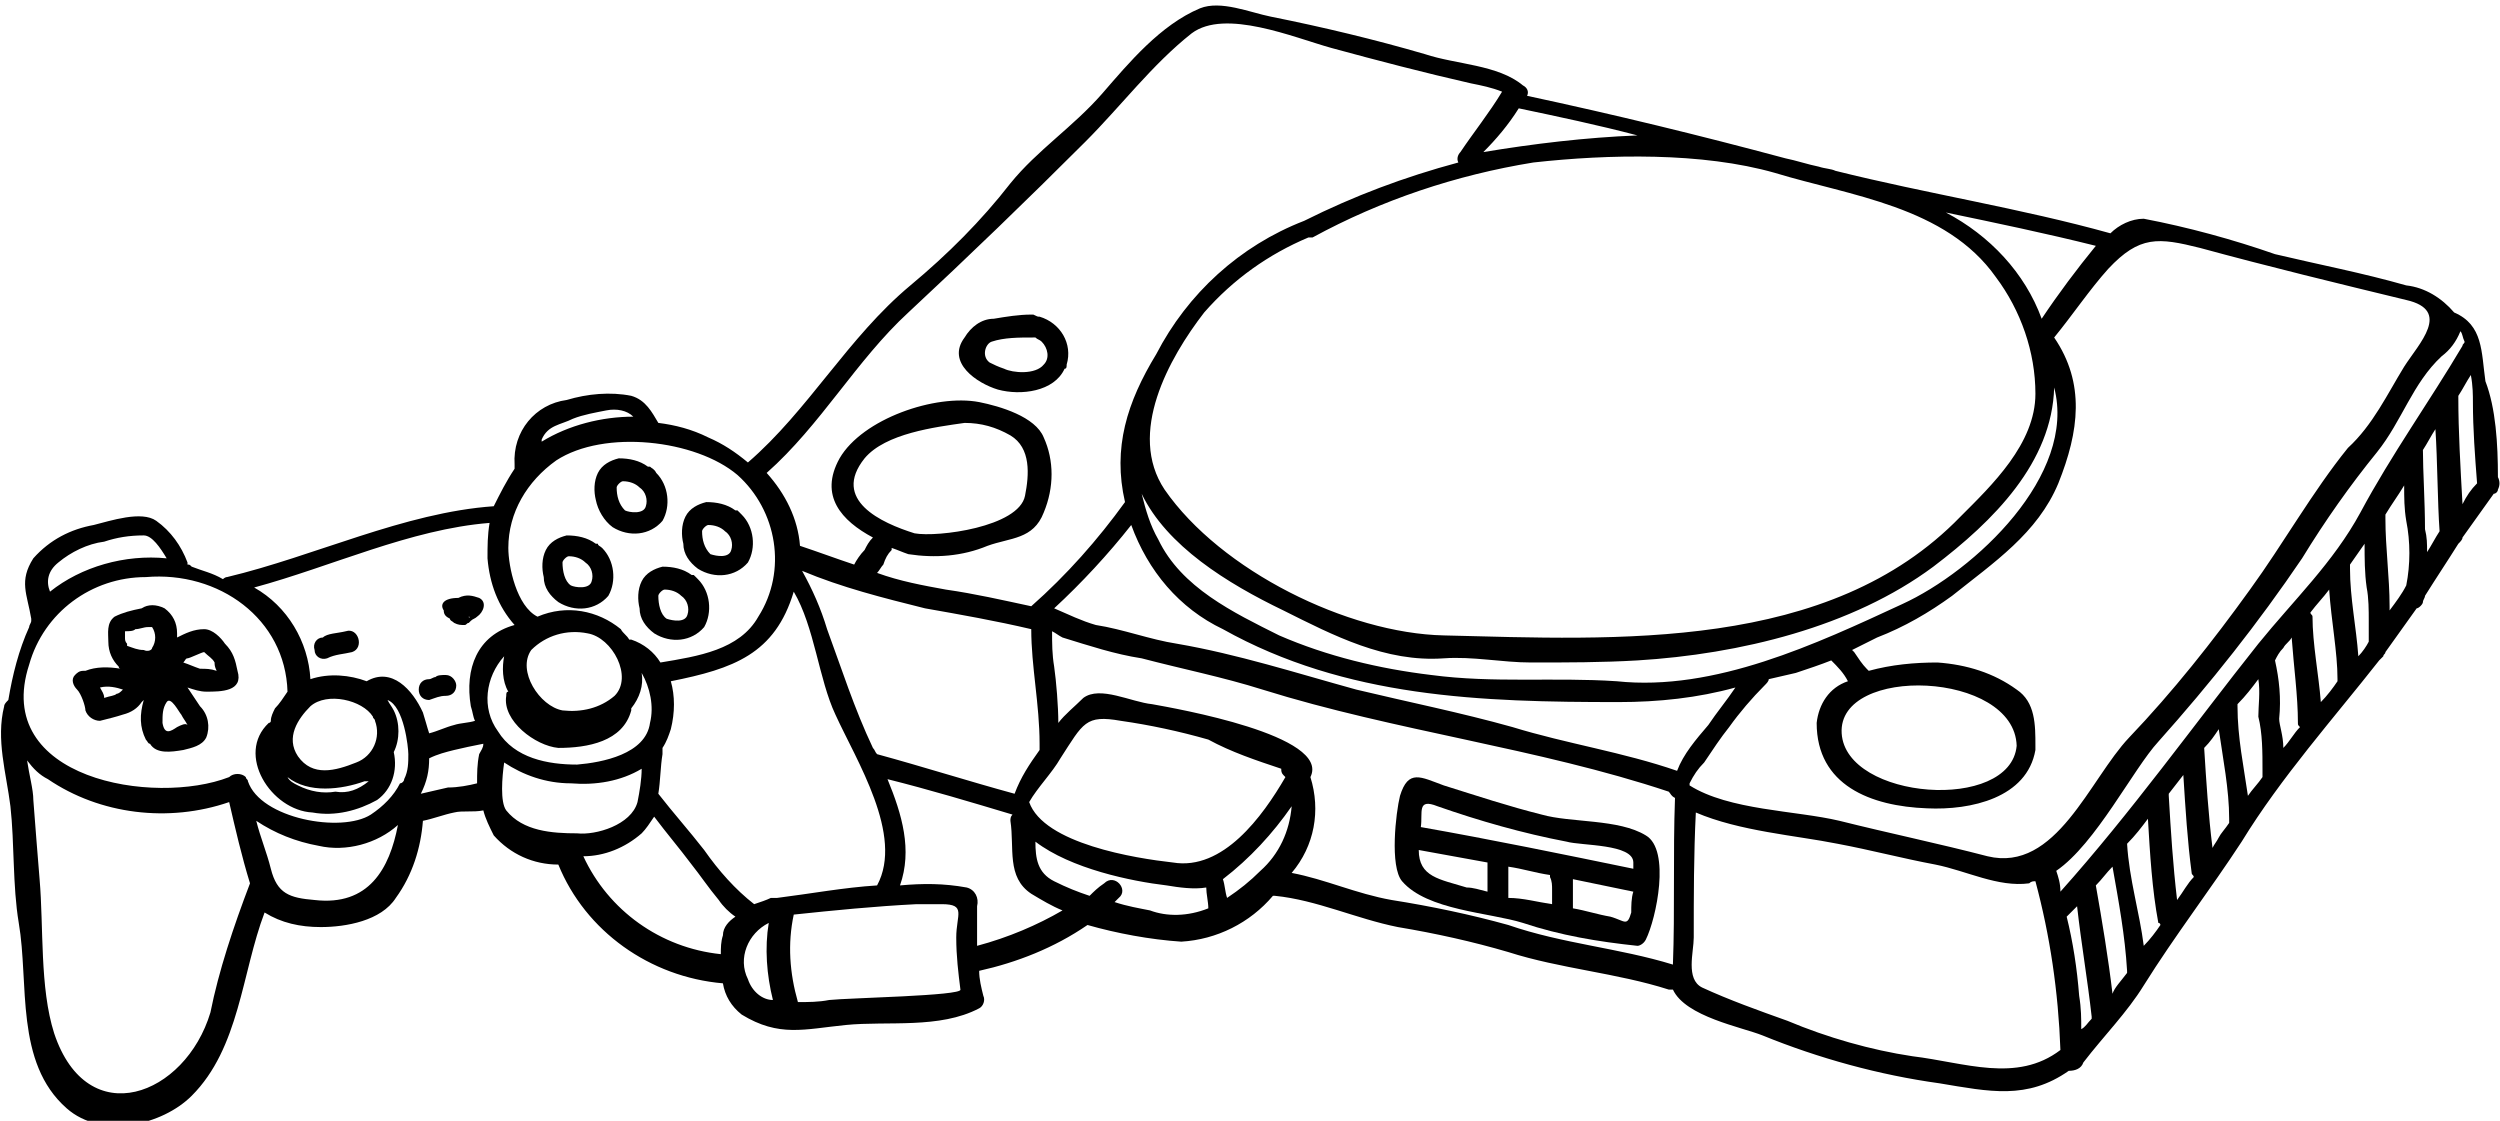<?xml version="1.0" encoding="utf-8"?>
<!-- Generator: Adobe Illustrator 27.5.0, SVG Export Plug-In . SVG Version: 6.00 Build 0)  -->
<svg version="1.1" id="Livello_1" xmlns="http://www.w3.org/2000/svg" xmlns:xlink="http://www.w3.org/1999/xlink" x="0px" y="0px"
	 viewBox="0 0 120 53.8" style="enable-background:new 0 0 120 53.8;" xml:space="preserve">
<g>
	<path d="M9,34.8c-0.1-0.2-0.2-0.3-0.3-0.5c-0.1-0.1-0.5-0.9-0.7-0.6c-0.2,0.3-0.2,0.6-0.2,1c0.1,0.6,0.4,0.4,0.7,0.2
		C8.7,34.8,8.9,34.7,9,34.8z M11.4,32.2c0.3,1-0.8,1-1.5,1c-0.3,0-0.6-0.1-0.9-0.2c0.2,0.3,0.4,0.6,0.6,0.9c0.4,0.4,0.5,1,0.3,1.5
		c-0.2,0.4-0.7,0.5-1.1,0.6c-0.6,0.1-1.3,0.2-1.6-0.3c-0.1,0-0.1-0.1-0.2-0.2c-0.3-0.6-0.3-1.2-0.1-1.9c0,0-0.1,0.1-0.1,0.1
		c-0.2,0.3-0.5,0.5-0.9,0.6c-0.3,0.1-0.7,0.2-1.1,0.3c-0.3,0-0.6-0.2-0.7-0.5c0-0.2-0.2-0.8-0.4-1c-0.2-0.2-0.3-0.5-0.1-0.7
		c0.1-0.1,0.2-0.2,0.4-0.2c0,0,0.1,0,0.1,0c0.5-0.2,1.1-0.2,1.7-0.1c0,0,0,0,0,0c0,0-0.1,0-0.1-0.1c-0.3-0.3-0.5-0.7-0.5-1.2
		c0-0.4-0.1-0.9,0.3-1.2c0.4-0.2,0.8-0.3,1.3-0.4C7.1,29,7.5,29,7.9,29.2c0.4,0.3,0.6,0.7,0.6,1.2c0,0.1,0,0.2,0,0.2
		c0.4-0.2,0.8-0.4,1.3-0.4c0.4,0,0.8,0.4,1,0.7C11.2,31.3,11.3,31.7,11.4,32.2L11.4,32.2z M10.4,32.2c-0.1-0.2-0.1-0.3-0.1-0.4
		c-0.1-0.2-0.3-0.3-0.5-0.5c-0.1,0-0.7,0.3-0.8,0.3c-0.1,0-0.1,0.1-0.2,0.2c0.3,0.1,0.5,0.2,0.8,0.3C9.9,32.1,10.1,32.1,10.4,32.2
		L10.4,32.2z M7.3,31.1c0.2-0.3,0.2-0.7,0-1l0,0l-0.2,0c-0.2,0-0.4,0.1-0.6,0.1c-0.1,0.1-0.3,0.1-0.5,0.1c0,0.1,0,0.2,0,0.3
		c0,0.1,0,0.2,0.1,0.3c0,0,0,0.1,0,0.1c0.3,0.1,0.5,0.2,0.8,0.2C7.1,31.3,7.3,31.2,7.3,31.1L7.3,31.1z M5.6,33.3
		c0.1,0,0.2-0.1,0.3-0.2C5.6,33,5.2,32.9,4.8,33c0.1,0.2,0.2,0.3,0.2,0.5v0C5.3,33.4,5.5,33.4,5.6,33.3z"/>
	<path d="M119.9,22.9c0.1,0.2,0.1,0.4,0,0.6c0,0.1-0.1,0.2-0.2,0.2c-0.5,0.7-1,1.4-1.5,2.1c0,0.1-0.1,0.2-0.2,0.3
		c-0.5,0.8-1.1,1.7-1.6,2.5c0,0.1-0.1,0.2-0.1,0.3c0,0.1-0.2,0.3-0.3,0.3c-0.5,0.7-1,1.4-1.5,2.1c0,0.1-0.1,0.1-0.1,0.2
		c0,0-0.1,0.1-0.1,0.1c0,0-0.1,0.1-0.1,0.1c-2.2,2.8-4.7,5.6-6.6,8.7c-1.5,2.3-3.2,4.5-4.7,6.9c-0.8,1.3-1.9,2.4-2.9,3.7
		c-0.1,0.3-0.4,0.4-0.7,0.4c-2,1.4-3.8,1-6.2,0.6c-2.9-0.4-5.8-1.2-8.5-2.3c-1-0.4-3.7-0.9-4.3-2.2c-0.1,0-0.1,0-0.2,0
		c-2.5-0.8-5.2-1-7.7-1.8c-1.7-0.5-3.5-0.9-5.3-1.2c-2-0.4-3.9-1.3-5.9-1.5c0,0-0.1,0-0.1,0c-1.1,1.3-2.7,2.1-4.4,2.2
		c-1.5-0.1-3.1-0.4-4.5-0.8c-1.6,1.1-3.4,1.8-5.2,2.2c0,0.4,0.1,0.8,0.2,1.2c0.1,0.2,0,0.5-0.2,0.6c-1.9,1-4.4,0.6-6.4,0.8
		s-3.2,0.6-5-0.5c-0.5-0.4-0.8-0.9-0.9-1.5c-3.5-0.3-6.6-2.5-7.9-5.7c-1.2,0-2.3-0.5-3.1-1.4c-0.2-0.4-0.4-0.8-0.5-1.2
		c-0.5,0.1-1,0-1.4,0.1c-0.5,0.1-1,0.3-1.5,0.4c-0.1,1.3-0.5,2.6-1.3,3.7c-0.7,1.1-2.4,1.4-3.6,1.4c-1,0-1.9-0.2-2.7-0.7
		c-1.1,2.9-1.2,6.5-3.5,8.8c-1.4,1.4-4.3,2.1-6,0.6c-2.5-2.2-1.8-6-2.3-8.9c-0.3-1.8-0.2-3.8-0.4-5.6c-0.2-1.6-0.7-3.2-0.3-4.8
		c0-0.1,0.1-0.2,0.2-0.3c0.2-1.2,0.5-2.4,1-3.5c0-0.1,0.1-0.2,0.1-0.3c0,0,0,0,0-0.1c-0.2-1.2-0.6-1.8,0.1-2.9
		c0.8-0.9,1.8-1.4,2.9-1.6c0.8-0.2,2.3-0.7,3-0.2c0.7,0.5,1.2,1.2,1.5,2c0,0,0,0.1,0,0.1c0.1,0,0.1,0,0.2,0.1c0.5,0.2,1,0.3,1.5,0.6
		c0,0,0.1-0.1,0.2-0.1c4.2-1,8.5-3.1,12.8-3.4c0.3-0.6,0.6-1.2,1-1.8c0-0.1,0-0.1,0-0.2c-0.1-1.6,1-2.9,2.5-3.1
		c1-0.3,2.1-0.4,3.1-0.2c0.7,0.2,1,0.8,1.3,1.3c0.8,0.1,1.6,0.3,2.4,0.7c0.7,0.3,1.3,0.7,1.9,1.2c2.9-2.5,4.8-6,7.8-8.5
		c1.8-1.5,3.4-3.1,4.8-4.9c1.3-1.6,3-2.7,4.4-4.3c1.3-1.5,2.8-3.3,4.7-4.1c1-0.4,2.4,0.2,3.4,0.4c2.5,0.5,5,1.1,7.4,1.8
		c1.5,0.5,3.5,0.5,4.7,1.5c0.2,0.1,0.3,0.3,0.2,0.5c4.2,0.9,8.3,1.9,12.4,3c0.5,0.1,1.1,0.3,1.6,0.4c0.3,0.1,0.6,0.1,0.8,0.2
		c4.4,1.1,8.9,1.8,13.2,3c0.4-0.4,1-0.7,1.6-0.7c2.1,0.4,4.3,1,6.3,1.7c2.1,0.5,4.2,0.9,6.3,1.5c0.9,0.1,1.7,0.6,2.3,1.3
		c1.4,0.6,1.3,1.9,1.5,3.3C119.8,19.6,119.9,21.3,119.9,22.9z M118.9,23.2c-0.1-1.3-0.2-2.6-0.2-3.9c0-0.3,0-0.8-0.1-1.3
		c-0.2,0.3-0.4,0.7-0.6,1c0,0,0,0,0,0.1c0,1.6,0.1,3.3,0.2,5.1C118.4,23.8,118.6,23.5,118.9,23.2z M118.2,16.6
		c0-0.1,0.1-0.1,0.1-0.2c-0.1-0.2-0.1-0.4-0.2-0.5c-0.2,0.5-0.5,0.9-0.9,1.2c-1.4,1.3-1.9,3.1-3.1,4.6c-1.3,1.6-2.5,3.3-3.6,5.1
		c-2.1,3.1-4.4,6-6.9,8.8c-1.2,1.3-3,4.9-4.9,6.2c0.1,0.3,0.2,0.6,0.2,1c3.4-3.8,6.4-8,9.5-11.9c1.7-2.1,3.6-3.9,4.9-6.3
		C114.8,21.8,116.6,19.3,118.2,16.6L118.2,16.6z M116.5,26.5c0.2-0.3,0.4-0.7,0.6-1c-0.1-1.4-0.1-3.4-0.2-4.9
		c-0.2,0.3-0.4,0.7-0.6,1c0,0,0,0,0,0c0,1,0.1,2.5,0.1,3.8C116.5,25.8,116.5,26.1,116.5,26.5L116.5,26.5z M115.4,17.6
		c0.7-1.1,2.3-2.7,0.1-3.2c-3.3-0.8-6.6-1.6-9.9-2.5c-2-0.5-2.9-0.6-4.4,1c-0.9,1-1.7,2.2-2.6,3.3c1.5,2.2,1.2,4.5,0.2,7
		c-1,2.4-3.1,3.8-5.1,5.4c-1.1,0.8-2.3,1.5-3.6,2c-0.4,0.2-0.8,0.4-1.2,0.6c0,0,0.1,0.1,0.1,0.1c0.2,0.3,0.4,0.6,0.6,0.8
		c0,0,0.1,0.1,0.1,0.1c1.1-0.3,2.2-0.4,3.3-0.4c1.4,0.1,2.7,0.5,3.8,1.3c0.9,0.6,0.9,1.7,0.9,2.7c0,0.1,0,0.2,0,0.2
		c-0.4,2.3-3.1,2.9-5.2,2.8c-2.7-0.1-5.3-1.1-5.3-4.1c0.1-0.9,0.6-1.7,1.5-2c-0.2-0.4-0.5-0.7-0.8-1c-0.5,0.2-1.1,0.4-1.7,0.6
		c-0.4,0.1-0.9,0.2-1.3,0.3c0,0.1-0.1,0.2-0.2,0.3c-0.6,0.6-1.2,1.3-1.7,2c-0.4,0.5-0.8,1.1-1.2,1.7c-0.3,0.3-0.5,0.6-0.7,1
		c0,0,0,0,0,0.1c1.9,1.2,5.1,1.2,7.2,1.7c2.4,0.6,4.8,1.1,7.1,1.7c3.3,0.8,4.9-3.7,6.8-5.7c2.1-2.2,4-4.6,5.8-7.1
		c1.6-2.2,3-4.7,4.7-6.8C113.9,20.4,114.6,18.9,115.4,17.6L115.4,17.6z M115.5,28.1c0.2-1,0.2-2.1,0-3.1c-0.1-0.6-0.1-1.1-0.1-1.7
		c-0.3,0.5-0.6,0.9-0.9,1.4c0,0.1,0,0.1,0,0.2c0,1.4,0.2,2.8,0.2,4.2c0,0.1,0,0.1,0,0.2C115,28.9,115.3,28.5,115.5,28.1L115.5,28.1z
		 M113.7,29.8c0-0.5,0-1.1-0.1-1.6c-0.1-0.7-0.1-1.4-0.1-2.1c-0.2,0.3-0.5,0.7-0.7,1c0,0.1,0,0.1,0,0.2c0,1.4,0.3,2.8,0.4,4.2
		c0,0,0,0,0,0c0.2-0.2,0.4-0.5,0.5-0.7C113.7,30.4,113.7,30.1,113.7,29.8z M111.4,33.7c0.3-0.3,0.6-0.7,0.8-1c0,0,0-0.1,0-0.1
		c0-1.3-0.3-2.8-0.4-4.3c-0.3,0.4-0.6,0.7-0.9,1.1c0,0.1,0.1,0.1,0.1,0.2C111,30.9,111.3,32.4,111.4,33.7z M109.6,35.9
		c0.3-0.3,0.5-0.7,0.8-1c-0.1-0.1-0.1-0.1-0.1-0.2c0-1.3-0.2-2.7-0.3-4.1c-0.1,0.2-0.3,0.3-0.4,0.5c-0.2,0.2-0.3,0.4-0.4,0.6
		c0.2,0.9,0.3,1.8,0.2,2.8C109.4,34.8,109.6,35.3,109.6,35.9L109.6,35.9z M108.6,37c0-0.9,0-1.8-0.2-2.6c0-0.5,0.1-1.2,0-1.8
		c-0.3,0.4-0.6,0.8-1,1.2c0,0,0,0,0,0.1c0,1.5,0.3,2.9,0.5,4.3c0.2-0.3,0.5-0.6,0.7-0.9C108.6,37.2,108.6,37.1,108.6,37L108.6,37z
		 M107,39.5c0-0.1,0-0.1,0-0.2c0-1.4-0.3-2.9-0.5-4.3c-0.2,0.3-0.4,0.6-0.7,0.9c0.1,1.6,0.2,3.2,0.4,4.8c0.1-0.2,0.2-0.3,0.3-0.5
		C106.6,40,106.8,39.8,107,39.5L107,39.5z M104.5,43.2c0.3-0.4,0.5-0.8,0.8-1.1c0-0.1-0.1-0.1-0.1-0.2c-0.2-1.5-0.3-3.1-0.4-4.7
		l-0.7,0.9c0,0,0,0.1,0,0.1C104.2,39.9,104.3,41.5,104.5,43.2L104.5,43.2z M103.7,44.4c0,0,0-0.1-0.1-0.1c-0.3-1.6-0.4-3.3-0.5-5
		c-0.3,0.4-0.6,0.8-1,1.2c0.1,1.7,0.6,3.3,0.8,4.9C103.2,45.1,103.5,44.7,103.7,44.4L103.7,44.4z M102.1,46.7c0,0,0-0.1,0-0.1
		c-0.1-1.7-0.4-3.3-0.7-5c-0.3,0.3-0.5,0.6-0.8,0.9c0.3,1.7,0.6,3.5,0.8,5.2C101.5,47.4,101.8,47.1,102.1,46.7L102.1,46.7z
		 M100.4,48.9c0,0,0-0.1,0-0.1c-0.2-1.8-0.5-3.5-0.7-5.3c-0.2,0.2-0.3,0.3-0.5,0.5c0.3,1.2,0.5,2.5,0.6,3.8c0.1,0.6,0.1,1.1,0.1,1.6
		C100.1,49.3,100.2,49.1,100.4,48.9L100.4,48.9z M98,15.3c0.8-1.2,1.7-2.4,2.6-3.5c-2.4-0.6-4.8-1.1-7.2-1.6
		C95.5,11.3,97.2,13.1,98,15.3L98,15.3z M91.3,29c3.5-1.6,8.4-6.2,7.3-10.4c-0.1,3.6-2.9,6.4-5.8,8.6c-3.9,2.9-9.3,4.2-14.2,4.5
		c-1.7,0.1-3.4,0.1-5.1,0.1c-1.4,0-2.8-0.3-4.2-0.2c-2.8,0.2-5.3-1.1-7.7-2.3c-2.7-1.3-5.6-3.1-6.8-5.6c0.2,0.8,0.4,1.5,0.8,2.2
		c1.1,2.3,3.6,3.5,5.8,4.6c2.3,1,4.8,1.6,7.3,1.9c3,0.4,5.9,0.1,8.9,0.3C82.3,33.2,87.2,30.9,91.3,29L91.3,29z M98.9,50.4
		c-0.1-2.8-0.5-5.5-1.2-8.1c-0.1,0-0.2,0-0.3,0.1c-1.5,0.2-3-0.6-4.5-0.9c-1.6-0.3-3.1-0.7-4.7-1c-2-0.4-4.7-0.6-6.8-1.5
		c-0.1,2-0.1,4-0.1,6c0,0.7-0.4,2,0.4,2.4c1.3,0.6,2.7,1.1,4.1,1.6c1.9,0.8,4,1.4,6,1.7C94.3,51,96.8,52,98.9,50.4L98.9,50.4z
		 M94.1,24.8c1.5-1.5,3.6-3.5,3.6-5.9c0-2-0.7-4-1.9-5.6c-2.4-3.4-7-3.9-10.6-5c-3.5-1-8-0.9-11.6-0.5c-3.7,0.6-7.3,1.8-10.6,3.6
		c0,0,0,0-0.1,0s0,0-0.1,0c-1.9,0.8-3.6,2-5,3.6c-1.7,2.2-3.7,5.8-1.9,8.5c2.7,3.9,8.8,6.9,13.4,7C77.6,30.7,87.8,31.3,94.1,24.8z
		 M88.4,35.2c0.2,3.2,8.1,3.8,8.4,0.6C96.7,32.2,88.2,31.9,88.4,35.2z M82,34.8c0.4-0.6,0.9-1.2,1.3-1.8c-1.8,0.5-3.7,0.7-5.6,0.7
		c-6.6,0-13.1-0.2-19-3.5c-2.1-1-3.6-2.8-4.4-5c-1.1,1.4-2.4,2.8-3.7,4c0.7,0.3,1.3,0.6,2,0.8c1.3,0.2,2.6,0.7,3.9,0.9
		c2.9,0.5,5.7,1.4,8.6,2.2c2.5,0.6,5,1.1,7.5,1.8c2.6,0.8,5.3,1.2,7.9,2.1C80.8,36.2,81.4,35.5,82,34.8z M80.4,38.3
		C80.4,38.3,80.4,38.3,80.4,38.3c-0.2-0.1-0.2-0.2-0.3-0.3c-6.3-2.1-13.1-2.9-19.5-4.9c-1.9-0.6-3.9-1-5.8-1.5
		c-1.3-0.2-2.5-0.6-3.8-1c-0.2-0.1-0.3-0.2-0.5-0.3c0,0.6,0,1.1,0.1,1.7c0.1,0.7,0.2,1.9,0.2,2.7c0.3-0.4,0.8-0.8,1.2-1.2
		c0.8-0.6,2.3,0.2,3.3,0.3c1.1,0.2,8.6,1.5,7.6,3.5c0.5,1.6,0.2,3.3-0.9,4.6c1.6,0.3,3.1,1,4.8,1.3c1.9,0.3,3.8,0.7,5.6,1.2
		c2.6,0.9,5.3,1.1,7.9,1.9C80.4,43.7,80.3,41,80.4,38.3L80.4,38.3z M78.6,6.5c-1.9-0.5-3.8-0.9-5.7-1.3c-0.5,0.8-1.1,1.5-1.7,2.1
		C73.6,6.9,76.1,6.6,78.6,6.5z M72.1,4.4c-0.5-0.2-1-0.3-1.5-0.4c-2.2-0.5-4.5-1.1-6.7-1.7c-1.8-0.5-5.1-1.9-6.7-0.7
		c-1.9,1.5-3.4,3.5-5.1,5.2c-2.8,2.8-5.6,5.5-8.5,8.2c-2.5,2.3-4.2,5.4-6.8,7.7c0.9,1,1.5,2.2,1.6,3.5c0.9,0.3,1.7,0.6,2.6,0.9
		c0.1-0.2,0.3-0.5,0.5-0.7c0.1-0.2,0.2-0.4,0.4-0.6c-1.5-0.8-2.6-2-1.6-3.8c1.1-1.9,4.6-3.1,6.7-2.7c1,0.2,2.7,0.7,3.1,1.7
		c0.5,1.1,0.5,2.4,0,3.6c-0.5,1.3-1.6,1.2-2.7,1.6c-1.2,0.5-2.5,0.6-3.8,0.4c-0.3-0.1-0.5-0.2-0.8-0.3c0,0,0,0,0,0.1
		c-0.2,0.2-0.3,0.4-0.4,0.7c-0.1,0.1-0.2,0.3-0.3,0.4c0,0,0,0,0,0c1.1,0.4,2.2,0.6,3.3,0.8c1.4,0.2,2.7,0.5,4.1,0.8
		c1.7-1.5,3.2-3.2,4.5-5c-0.6-2.6,0.1-4.8,1.5-7.1c1.5-2.9,4-5.2,7.1-6.4c2.4-1.2,4.8-2.1,7.4-2.8c-0.1-0.2,0-0.4,0.1-0.5
		C70.7,6.4,71.5,5.4,72.1,4.4z M61.7,37.3l-0.1-0.1c-0.1-0.1-0.1-0.2-0.1-0.3c-1.2-0.4-2.4-0.8-3.5-1.4c-1.4-0.4-2.8-0.7-4.2-0.9
		c-1.7-0.3-1.8,0.1-2.9,1.8c-0.4,0.7-1.1,1.4-1.5,2.1c0.7,2,5.1,2.7,6.9,2.9C58.7,41.8,60.6,39.2,61.7,37.3z M60.5,41.8
		c0.9-0.8,1.4-1.9,1.5-3.1c-0.9,1.3-2,2.5-3.3,3.5c0.1,0.3,0.1,0.6,0.2,0.9C59.5,42.7,60,42.3,60.5,41.8z M58,43.6
		c0-0.3-0.1-0.7-0.1-1c-0.6,0.1-1.3,0-1.9-0.1c-1.7-0.2-4.6-0.8-6.3-2.1c0,0.8,0.1,1.5,0.9,1.9c0.6,0.3,1.1,0.5,1.7,0.7
		c0.2-0.2,0.4-0.4,0.7-0.6c0.5-0.5,1.2,0.3,0.7,0.7c-0.1,0.1-0.1,0.1-0.2,0.2c0.6,0.2,1.2,0.3,1.7,0.4C56,44,57,44,58,43.6z
		 M51,43.7c-0.5-0.2-1-0.5-1.5-0.8c-1.2-0.8-0.8-2.2-1-3.5c0-0.1,0-0.2,0.1-0.3c-2-0.6-4-1.2-6-1.7c0.7,1.7,1.2,3.4,0.6,5.1
		c1.1-0.1,2.1-0.1,3.2,0.1c0.4,0.1,0.6,0.5,0.5,0.9c0,0.6,0,1.2,0,1.9C48.4,45,49.8,44.4,51,43.7z M49.9,36c0-0.1,0-0.2,0-0.3
		c0-1.9-0.4-3.7-0.4-5.5c-1.7-0.4-3.4-0.7-5.1-1c-2-0.5-4-1-5.9-1.8c0.5,0.9,0.9,1.8,1.2,2.8c0.7,1.9,1.3,3.8,2.2,5.7
		c0.1,0.1,0.1,0.2,0.2,0.3h0c2.2,0.6,4.4,1.3,6.6,1.9C49,37.3,49.4,36.7,49.9,36L49.9,36z M49.2,23.8c0.2-1,0.3-2.3-0.7-2.9
		c-0.7-0.4-1.4-0.6-2.2-0.6c-1.4,0.2-3.8,0.5-4.8,1.7c-1.6,2,0.8,3.1,2.4,3.6C45,25.8,48.9,25.3,49.2,23.8L49.2,23.8z M39.8,48
		c0.9-0.1,6.4-0.2,6.3-0.5c-0.1-0.8-0.2-1.6-0.2-2.5c0-1.1,0.5-1.6-0.7-1.6H44c-2,0.1-4,0.3-5.9,0.5c-0.3,1.4-0.2,2.8,0.2,4.2
		C38.8,48.1,39.3,48.1,39.8,48L39.8,48z M42.1,42.5c1.3-2.4-1-6-2-8.2c-0.8-1.7-1-4.2-2-5.9c-0.9,3-2.9,3.7-5.9,4.3
		c0.2,0.7,0.2,1.5,0,2.3c-0.1,0.3-0.2,0.6-0.4,0.9c0,0.1,0,0.2,0,0.3c-0.1,0.6-0.1,1.3-0.2,1.9c0.7,0.9,1.5,1.8,2.2,2.7
		c0.7,1,1.5,1.9,2.4,2.6c0.3-0.1,0.6-0.2,0.8-0.3h0c0,0,0.1,0,0.1,0s0,0,0.1,0c0,0,0.1,0,0.1,0C38.9,42.9,40.5,42.6,42.1,42.5
		L42.1,42.5z M37.1,48c-0.3-1.2-0.4-2.5-0.2-3.7c-1,0.5-1.5,1.7-1,2.7C36.1,47.6,36.6,48,37.1,48z M36.4,29.6c1.4-2.2,0.9-5.1-1-6.8
		c-2-1.7-6.4-2.2-8.7-0.7c-1.4,1-2.3,2.5-2.3,4.2c0,0.9,0.4,2.8,1.4,3.3c0,0,0,0,0,0c1.4-0.6,2.9-0.3,4,0.6c0.1,0.2,0.3,0.3,0.4,0.5
		c0,0,0.1,0,0.1,0c0.6,0.2,1.1,0.6,1.4,1.1C33.5,31.5,35.5,31.2,36.4,29.6L36.4,29.6z M35.3,44c-0.3-0.2-0.6-0.5-0.8-0.8
		c-0.5-0.6-0.9-1.2-1.3-1.7c-0.6-0.8-1.2-1.5-1.8-2.3c-0.2,0.3-0.4,0.6-0.6,0.8c-0.8,0.7-1.8,1.1-2.8,1.1c1.2,2.6,3.7,4.4,6.6,4.7
		c0-0.3,0-0.6,0.1-0.9C34.7,44.5,35,44.2,35.3,44z M31.2,34.7c0.2-0.8,0-1.7-0.4-2.4c0.1,0.6-0.1,1.2-0.5,1.7c0,0,0,0,0,0.1
		c-0.4,1.5-2.1,1.8-3.5,1.8c-1.1-0.1-2.7-1.3-2.5-2.5c0-0.1,0-0.2,0.1-0.2c-0.3-0.5-0.3-1.2-0.2-1.7c-0.9,1-1.1,2.5-0.3,3.6
		c0.8,1.3,2.4,1.6,3.8,1.6C28.9,36.6,31,36.2,31.2,34.7z M30.6,38.5c0.1-0.5,0.2-1.1,0.2-1.6c-1,0.6-2.2,0.8-3.4,0.7
		c-1.2,0-2.3-0.4-3.2-1c-0.1,0.7-0.2,1.9,0.1,2.3c0.8,1,2.2,1.1,3.4,1.1C28.6,40.1,30.3,39.6,30.6,38.5L30.6,38.5z M30.4,20
		c-0.3-0.3-0.8-0.4-1.3-0.3c-0.5,0.1-1.1,0.2-1.6,0.4c-0.6,0.3-1.2,0.3-1.5,1c0,0,0,0.1,0,0.1C27.3,20.4,28.9,20,30.4,20L30.4,20z
		 M29.5,33.4c0.9-0.9-0.1-2.8-1.3-3c-1-0.2-2,0.1-2.7,0.8c-0.7,1,0.4,2.7,1.5,2.9C27.9,34.2,28.8,34,29.5,33.4L29.5,33.4z M24.7,30
		c-0.8-0.9-1.2-2-1.3-3.2c0-0.6,0-1.1,0.1-1.7c-3.8,0.3-7.6,2.1-11.3,3.1c1.6,0.9,2.6,2.6,2.7,4.4c0.9-0.3,1.9-0.2,2.7,0.1
		c1.2-0.7,2.2,0.4,2.7,1.5c0.1,0.3,0.2,0.7,0.3,1c0.4-0.1,0.8-0.3,1.2-0.4c0.3-0.1,0.7-0.1,1-0.2c-0.1-0.2-0.1-0.4-0.2-0.7
		C22.3,32.1,22.9,30.5,24.7,30L24.7,30z M23.2,35.7C23.2,35.7,23.2,35.7,23.2,35.7c-0.5,0.1-1,0.2-1.4,0.3c-0.4,0.1-0.8,0.2-1.2,0.4
		c0,0.6-0.1,1.1-0.4,1.7v0c0.4-0.1,0.9-0.2,1.3-0.3c0.5,0,1-0.1,1.4-0.2c0-0.5,0-0.9,0.1-1.4C23.1,36,23.2,35.9,23.2,35.7L23.2,35.7
		z M19.4,37.4c0.2-0.4,0.2-0.8,0.2-1.2c0-0.3-0.2-2.3-1-2.6c0.1,0.2,0.2,0.3,0.3,0.5c0.3,0.6,0.3,1.4,0,2c0.2,0.9-0.1,1.8-0.8,2.3
		c-0.9,0.5-2,0.8-3.1,0.6c-2-0.1-3.7-2.8-2.1-4.3c0,0,0.1,0,0.1-0.1c0-0.2,0.1-0.4,0.2-0.6c0.2-0.2,0.4-0.5,0.6-0.8
		c-0.1-3.5-3.3-5.8-6.8-5.5c-2.6,0-4.9,1.7-5.6,4.2c-1.8,5.5,6,6.8,9.6,5.4c0.2-0.2,0.6-0.2,0.8,0c0,0.1,0.1,0.1,0.1,0.2
		c0.6,1.8,4.5,2.5,5.9,1.6c0.6-0.4,1.1-0.9,1.4-1.5C19.3,37.6,19.4,37.5,19.4,37.4z M17.1,36.6c0.8-0.3,1.2-1.2,0.9-2
		c0-0.1-0.1-0.1-0.1-0.2c-0.5-0.8-2.2-1.2-3-0.5c-0.6,0.6-1.2,1.5-0.6,2.4C15,37.3,16.1,37,17.1,36.6L17.1,36.6z M17.7,37.5
		C17.6,37.5,17.6,37.5,17.7,37.5c-0.1,0-0.1,0-0.1,0c0,0,0,0-0.1,0c-1.1,0.4-2.7,0.6-3.7-0.2c0.1,0.2,0.3,0.3,0.5,0.4
		c0.6,0.3,1.2,0.4,1.8,0.3C16.7,38.1,17.2,37.9,17.7,37.5L17.7,37.5z M19.1,39.6c-1,0.9-2.5,1.3-3.8,1c-1.1-0.2-2.1-0.6-3-1.2
		c0.2,0.8,0.5,1.5,0.7,2.3c0.3,1.2,0.9,1.4,2.1,1.5C17.7,43.5,18.7,41.7,19.1,39.6L19.1,39.6z M12,42.4C12,42.4,12,42.4,12,42.4
		c-0.4-1.3-0.7-2.6-1-3.9c-2.9,1-6.2,0.6-8.7-1.1c-0.4-0.2-0.7-0.5-1-0.9c0.1,0.7,0.3,1.4,0.3,1.9c0.1,1.3,0.2,2.6,0.3,3.8
		c0.2,2.3,0,5.2,0.7,7.4c1.6,4.8,6.3,3,7.5-1C10.5,46.6,11.2,44.5,12,42.4L12,42.4z M2.4,28.4C3.9,27.2,6,26.6,8,26.8
		c-0.3-0.5-0.7-1.1-1.1-1.1c-0.7,0-1.3,0.1-1.9,0.3c-0.8,0.1-1.6,0.5-2.2,1C2.3,27.4,2.2,27.9,2.4,28.4L2.4,28.4z"/>
	<path d="M79,40.1c1.2,0.7,0.5,4,0,5c-0.1,0.2-0.3,0.3-0.4,0.3c-1.9-0.2-3.7-0.5-5.5-1.1c-1.6-0.5-4.6-0.6-5.8-2
		c-0.6-0.7-0.3-3.3-0.1-4.1c0.4-1.3,1-0.9,2.1-0.5c1.6,0.5,3.1,1,4.7,1.4C75.4,39.5,77.7,39.3,79,40.1z M78.4,41.7v-0.3
		c0-0.9-2.5-0.8-3.2-1c-2.1-0.4-4.2-1-6.2-1.7c-1-0.4-0.7,0.3-0.8,1C71.6,40.3,75,41,78.4,41.7z M78.4,42.8c-1-0.2-1.9-0.4-2.9-0.6
		c0,0.2,0,0.4,0,0.5v0.7c0,0.1,0,0.1,0,0.2c0.6,0.1,1.2,0.3,1.8,0.4c0.7,0.2,0.8,0.5,1-0.2C78.3,43.5,78.3,43.1,78.4,42.8z
		 M74.5,43.4v-0.7c0-0.2,0-0.4-0.1-0.6c0,0,0-0.1,0-0.1c-0.7-0.1-1.3-0.3-2-0.4v1.4c0,0,0,0.1,0,0.1C73.1,43.1,73.8,43.3,74.5,43.4z
		 M71.4,42.8v-1.4c-1.1-0.2-2.2-0.4-3.3-0.6c0,1.3,1,1.4,2.3,1.8C70.7,42.6,71,42.7,71.4,42.8z"/>
	<path d="M49.9,15.2c1,0.3,1.6,1.3,1.3,2.3c0,0.1,0,0.2-0.1,0.2c-0.5,1.1-2.1,1.3-3.2,1c-1-0.3-2.5-1.3-1.6-2.5
		c0.3-0.5,0.8-0.9,1.4-0.9c0.6-0.1,1.2-0.2,1.8-0.2c0,0,0.1,0,0.1,0C49.8,15.2,49.8,15.2,49.9,15.2z M50.1,17.5
		c0.3-0.3,0.2-0.8-0.1-1.1c-0.1-0.1-0.2-0.1-0.3-0.2c0,0-0.1,0-0.1,0c-0.7,0-1.4,0-2,0.2c-0.3,0.1-0.5,0.7-0.1,1
		c0.2,0.1,0.4,0.2,0.7,0.3C48.6,17.9,49.7,18,50.1,17.5L50.1,17.5z"/>
	<path d="M35.6,24.7c0.6,0.6,0.7,1.6,0.3,2.3c-0.6,0.7-1.6,0.8-2.4,0.3c-0.4-0.3-0.7-0.7-0.7-1.2c-0.1-0.4-0.1-0.9,0.1-1.3
		c0.2-0.4,0.6-0.6,1-0.7c0.5,0,1,0.1,1.4,0.4c0,0,0,0,0.1,0l0,0c0,0,0,0,0,0C35.5,24.6,35.5,24.6,35.6,24.7
		C35.6,24.7,35.6,24.7,35.6,24.7L35.6,24.7z M35.1,26.4c0.1-0.3,0-0.7-0.3-0.9c-0.2-0.2-0.5-0.3-0.8-0.3c-0.1,0-0.3,0.2-0.3,0.3
		c0,0.4,0.1,0.8,0.4,1.1C34.4,26.7,35,26.8,35.1,26.4z"/>
	<path d="M33.5,27.8c0.6,0.6,0.7,1.6,0.3,2.3c-0.6,0.7-1.6,0.8-2.4,0.3c-0.4-0.3-0.7-0.7-0.7-1.2c-0.1-0.4-0.1-0.9,0.1-1.3
		c0.2-0.4,0.6-0.6,1-0.7c0.5,0,1,0.1,1.4,0.4c0,0,0,0,0.1,0l0,0c0,0,0,0,0,0C33.4,27.7,33.4,27.7,33.5,27.8L33.5,27.8L33.5,27.8z
		 M33,29.5c0.1-0.3,0-0.7-0.3-0.9c-0.2-0.2-0.5-0.3-0.8-0.3c-0.1,0-0.3,0.2-0.3,0.3c0,0.4,0.1,0.9,0.4,1.1
		C32.3,29.8,32.9,29.9,33,29.5z"/>
	<path d="M31.5,22.7c0.6,0.6,0.7,1.6,0.3,2.3c-0.6,0.7-1.6,0.8-2.4,0.3C29,25,28.7,24.5,28.6,24c-0.1-0.4-0.1-0.9,0.1-1.3
		c0.2-0.4,0.6-0.6,1-0.7c0.5,0,1,0.1,1.4,0.4c0,0,0,0,0.1,0l0,0c0,0,0,0,0,0C31.3,22.5,31.4,22.5,31.5,22.7L31.5,22.7L31.5,22.7z
		 M31,24.3c0.1-0.3,0-0.7-0.3-0.9c-0.2-0.2-0.5-0.3-0.8-0.3c-0.1,0-0.3,0.2-0.3,0.3c0,0.4,0.1,0.8,0.4,1.1
		C30.2,24.6,30.9,24.7,31,24.3z"/>
	<path d="M28.9,26.3c0.6,0.6,0.7,1.6,0.3,2.3c-0.6,0.7-1.6,0.8-2.4,0.3c-0.4-0.3-0.7-0.7-0.7-1.2c-0.1-0.4-0.1-0.9,0.1-1.3
		c0.2-0.4,0.6-0.6,1-0.7c0.5,0,1,0.1,1.4,0.4c0,0,0,0,0.1,0l0,0c0,0,0,0,0,0C28.7,26.2,28.8,26.2,28.9,26.3L28.9,26.3L28.9,26.3z
		 M28.4,27.9c0.1-0.3,0-0.7-0.3-0.9c-0.2-0.2-0.5-0.3-0.8-0.3c-0.1,0-0.3,0.2-0.3,0.3c0,0.4,0.1,0.9,0.4,1.1
		C27.6,28.2,28.3,28.3,28.4,27.9z"/>
	<path d="M23,28.7c0.4,0.2,0.2,0.7-0.1,0.9c-0.1,0.1-0.2,0.1-0.3,0.2c0,0,0,0,0,0c0,0-0.1,0.1-0.1,0.1c-0.1,0-0.1,0.1-0.2,0.1
		c-0.2,0-0.3,0-0.5-0.1c-0.1-0.1-0.2-0.1-0.2-0.2c-0.2-0.1-0.3-0.2-0.3-0.4c-0.2-0.3,0-0.6,0.7-0.6C22.4,28.5,22.7,28.6,23,28.7z
		 M22.5,29.6C22.5,29.7,22.6,29.6,22.5,29.6L22.5,29.6z"/>
	<path d="M21.4,32.4c0.3,0,0.5,0.3,0.5,0.5c0,0.3-0.2,0.5-0.5,0.5c-0.3,0-0.5,0.1-0.8,0.2c-0.3,0-0.5-0.2-0.5-0.5c0,0,0,0,0,0
		c0-0.3,0.2-0.5,0.5-0.5c0.1,0,0.2-0.1,0.3-0.1C21,32.4,21.2,32.4,21.4,32.4z"/>
	<path d="M16.6,30.3c0.6-0.2,0.9,0.8,0.3,1c-0.4,0.1-0.8,0.1-1.2,0.3c-0.3,0.1-0.6-0.1-0.6-0.4c0,0,0,0,0,0
		c-0.1-0.3,0.1-0.6,0.4-0.6C15.7,30.4,16.2,30.4,16.6,30.3z"/>
</g>
</svg>
